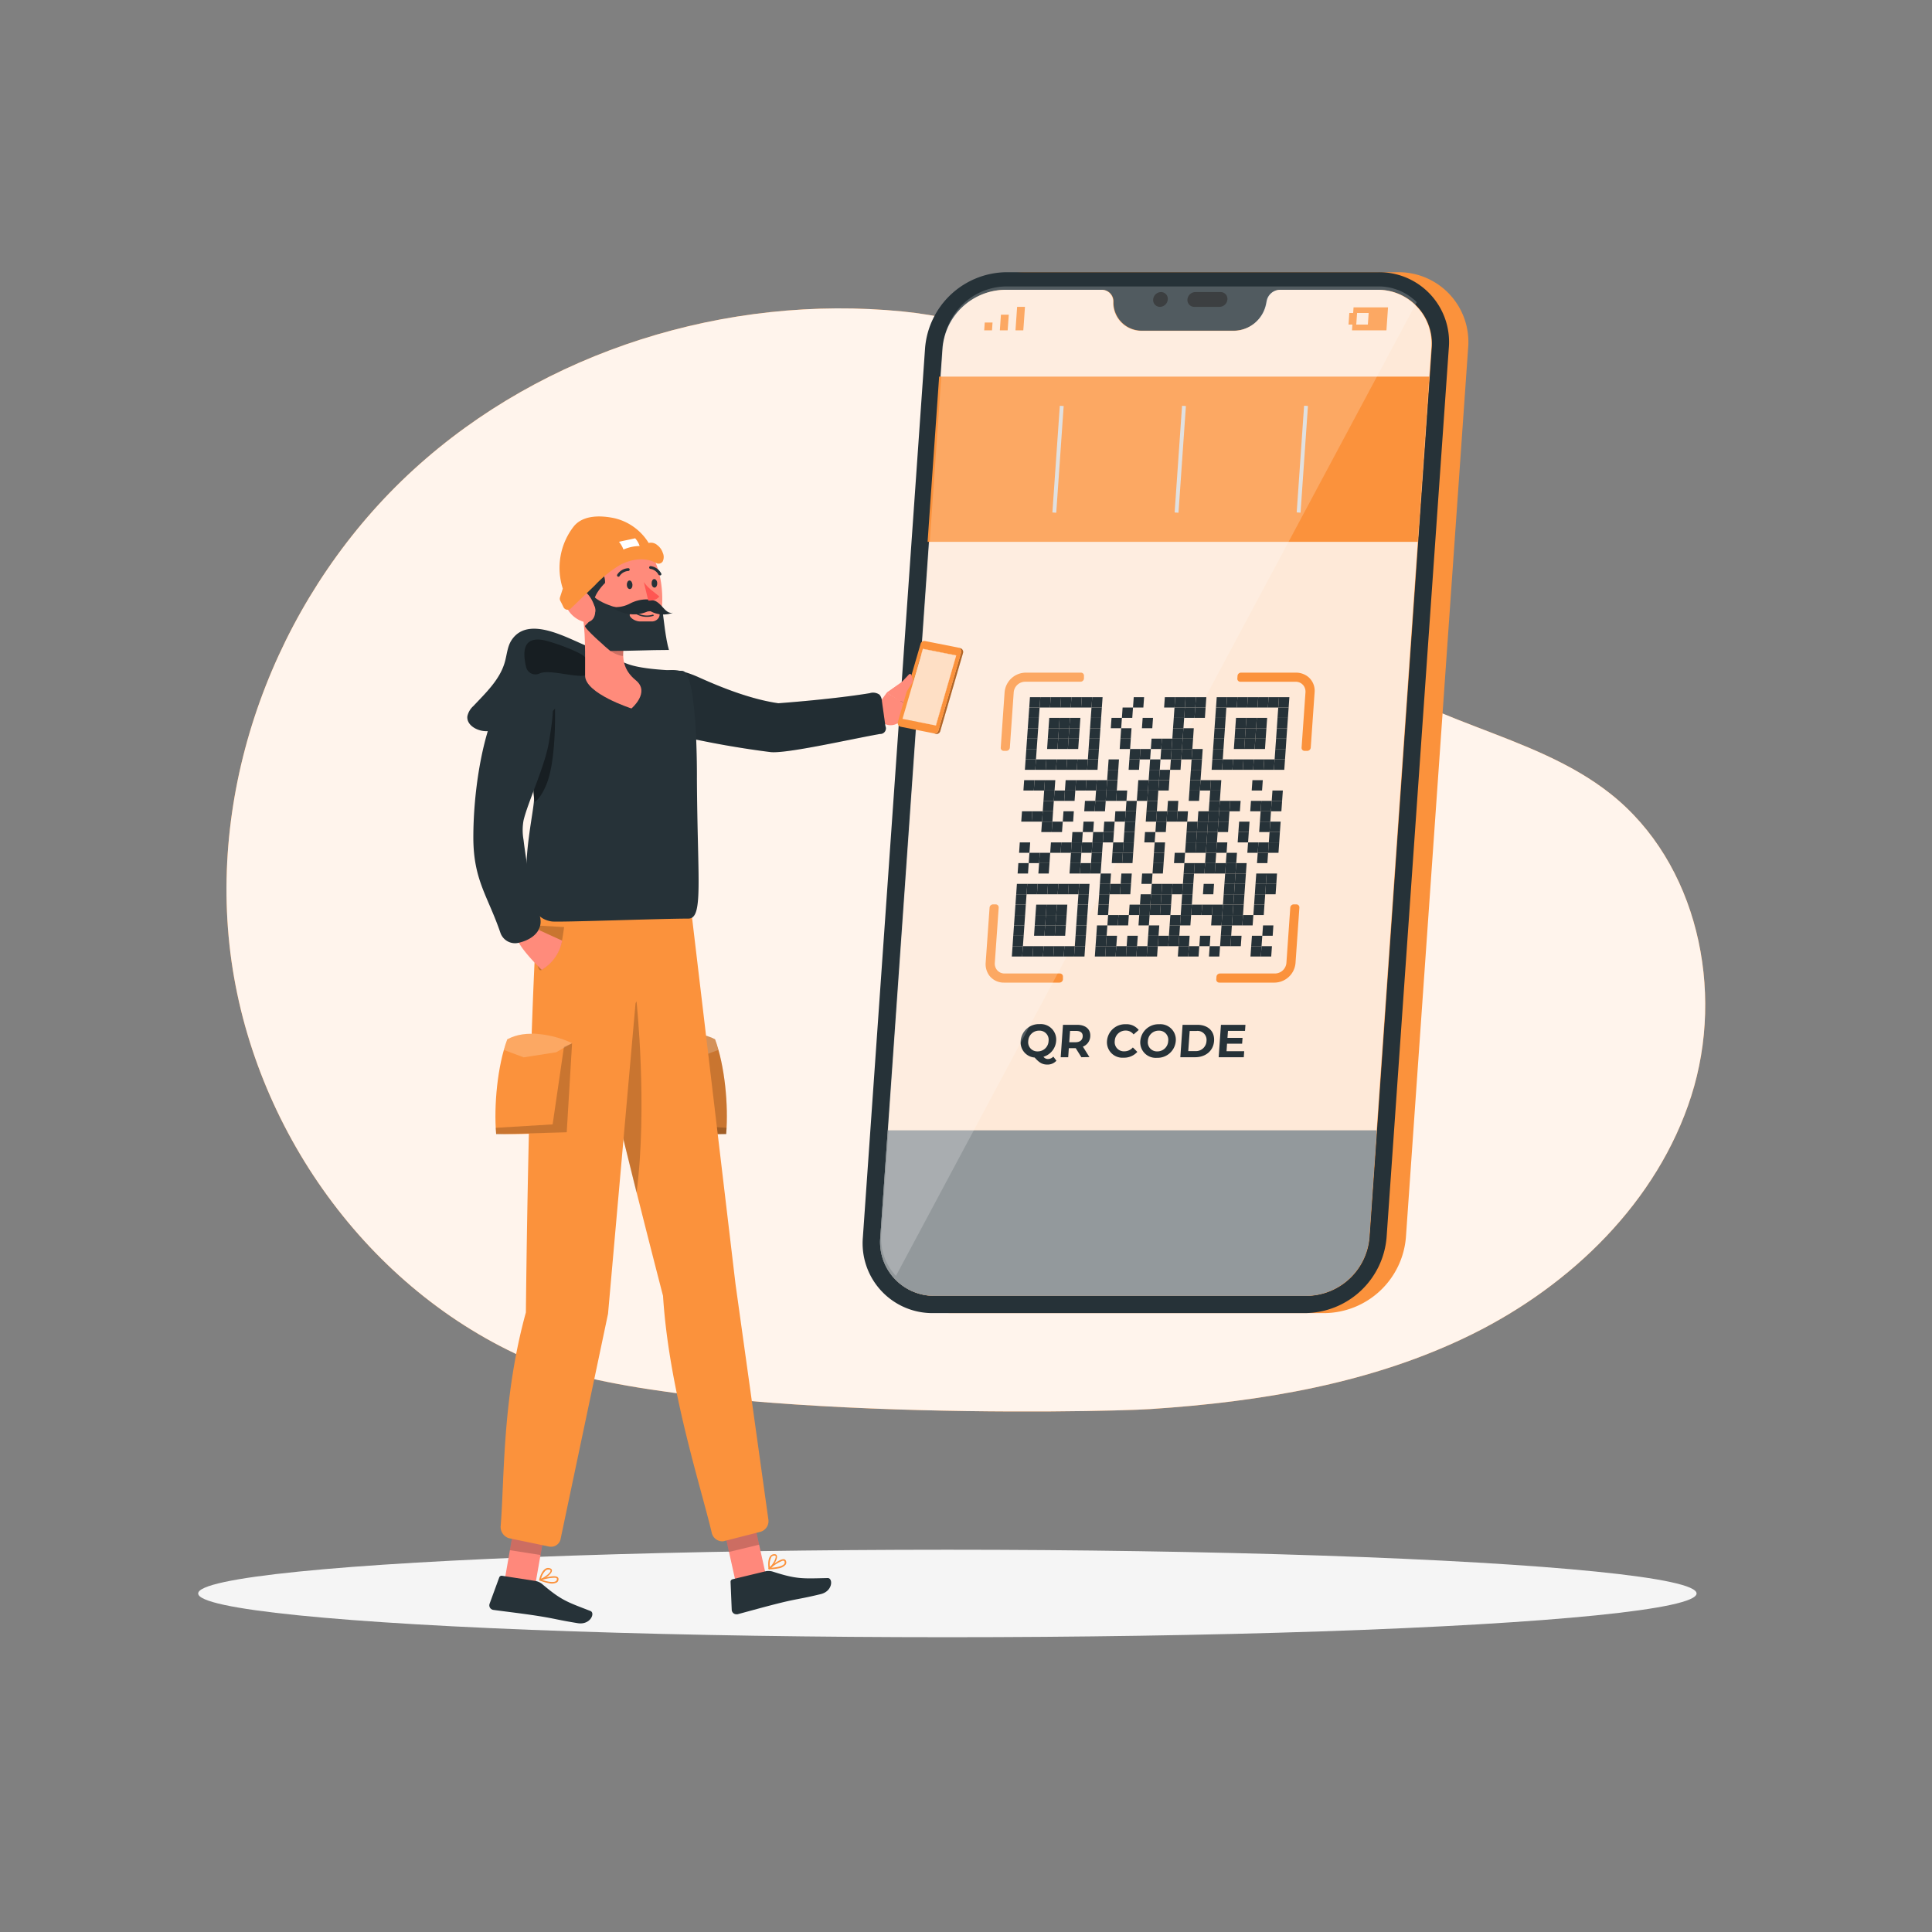 <svg xmlns="http://www.w3.org/2000/svg" viewBox="0 0 500 500"><rect x="0" y="0" width="500" height="500" fill="#808080" stroke="none"/><g id="freepik--background-simple--inject-63"><path d="M135.16,351.15C93.61,332.3,64.28,289.87,59.38,244.5s14-92.22,47.69-123,81.05-45.37,126.46-40.9c36.83,3.63,69,26.42,90.26,56.7,7.75,11,14,23.33,24,32.38,19.31,17.48,48.61,19.58,69,35.75,22.51,17.82,29.64,50.86,20.91,78.21S406.71,332.56,381,345.29s-54.69,17.51-83.34,19.38C284.45,365.54,172,367.87,135.16,351.15Z" style="fill:#FB923C"></path><path d="M135.16,351.15C93.61,332.3,64.28,289.87,59.38,244.5s14-92.22,47.69-123,81.05-45.37,126.46-40.9c36.83,3.63,69,26.42,90.26,56.7,7.75,11,14,23.33,24,32.38,19.31,17.48,48.61,19.58,69,35.75,22.51,17.82,29.64,50.86,20.91,78.21S406.71,332.56,381,345.29s-54.69,17.51-83.34,19.38C284.45,365.54,172,367.87,135.16,351.15Z" style="fill:#fff;opacity:0.9"></path></g><g id="freepik--Shadow--inject-63"><ellipse id="freepik--path--inject-63" cx="245.18" cy="412.39" rx="193.89" ry="11.32" style="fill:#f5f5f5"></ellipse></g><g id="freepik--Device--inject-63"><path d="M342.85,339.83H246.56a18.06,18.06,0,0,1-18.25-19.62l16.1-230.15a21.35,21.35,0,0,1,21-19.61h96.29a18.05,18.05,0,0,1,18.25,19.61l-16.1,230.15A21.36,21.36,0,0,1,342.85,339.83Z" style="fill:#FB923C"></path><path d="M337.85,339.83H241.56a18.06,18.06,0,0,1-18.25-19.62l16.1-230.15a21.35,21.35,0,0,1,21-19.61h96.29a18.05,18.05,0,0,1,18.25,19.61l-16.1,230.15A21.36,21.36,0,0,1,337.85,339.83Z" style="fill:#263238"></path><path d="M356.37,75h-25a3.56,3.56,0,0,0-3.43,2.84l-.15.79a8.68,8.68,0,0,1-8.38,6.94H295.59a7.3,7.3,0,0,1-7.41-6.94l0-.79a3,3,0,0,0-3-2.84h-25a16.46,16.46,0,0,0-16.17,15.11l-16.1,230.15a13.92,13.92,0,0,0,14.06,15.12h96.29a16.46,16.46,0,0,0,16.17-15.12l16.1-230.15A13.91,13.91,0,0,0,356.37,75Z" style="fill:#FB923C"></path><path d="M370.43,90.07,354.34,320.22a16.47,16.47,0,0,1-16.18,15.11H241.87a13.89,13.89,0,0,1-14.05-15.11L243.91,90.07A16.46,16.46,0,0,1,260.08,75h25a3,3,0,0,1,3,2.85l0,.78a7.32,7.32,0,0,0,7.41,7h23.79a8.66,8.66,0,0,0,8.37-7l.16-.78A3.56,3.56,0,0,1,331.35,75h25A13.92,13.92,0,0,1,370.43,90.07Z" style="fill:#fff;opacity:0.8"></path><path d="M356.27,292.56l-1.93,27.66a16.47,16.47,0,0,1-16.18,15.11H241.87a13.89,13.89,0,0,1-14.05-15.11l1.93-27.66Z" style="fill:#263238"></path><path d="M356.27,292.56l-1.93,27.66a16.47,16.47,0,0,1-16.18,15.11H241.87a13.89,13.89,0,0,1-14.05-15.11l1.93-27.66Z" style="fill:#fff;opacity:0.5"></path><g style="opacity:0.7"><path d="M302.22,77.5a2.07,2.07,0,0,1-2,1.91,1.75,1.75,0,0,1-1.78-1.91,2.07,2.07,0,0,1,2-1.91A1.75,1.75,0,0,1,302.22,77.5Z"></path><path d="M315.92,75.59h-6.56a2.08,2.08,0,0,0-2.05,1.91,1.76,1.76,0,0,0,1.78,1.91h6.56a2.07,2.07,0,0,0,2-1.91A1.75,1.75,0,0,0,315.92,75.59Z"></path></g><polygon points="254.71 85.49 256.73 85.49 256.87 83.46 254.85 83.46 254.71 85.49" style="fill:#FB923C"></polygon><polygon points="258.9 83.46 258.76 85.49 260.78 85.49 260.93 83.46 261.07 81.44 259.04 81.44 258.9 83.46" style="fill:#FB923C"></polygon><polygon points="263.23 79.41 263.09 81.44 262.95 83.46 262.81 85.49 264.83 85.49 264.98 83.46 265.12 81.44 265.26 79.41 263.23 79.41" style="fill:#FB923C"></polygon><path d="M350.3,79.55,350.2,81h-1L349,84h1l-.1,1.49h8.91l.41-5.94ZM354,84h-3l.21-3h3Z" style="fill:#FB923C"></path><path d="M260.45,194.32h-.68a.77.77,0,0,1-.78-.84l1-14.33a5.54,5.54,0,0,1,5.44-5.07h14.32a.77.77,0,0,1,.78.84l0,.67a.9.9,0,0,1-.9.84H265.26a3,3,0,0,0-2.91,2.72l-1,14.33A.92.92,0,0,1,260.45,194.32Z" style="fill:#FB923C"></path><path d="M314.77,253.46l.05-.68a.91.91,0,0,1,.89-.84H330a3,3,0,0,0,2.92-2.72l1-14.33a.91.91,0,0,1,.9-.84h.67a.78.78,0,0,1,.79.84l-1,14.33a5.53,5.53,0,0,1-5.43,5.08H315.55A.78.78,0,0,1,314.77,253.46Z" style="fill:#FB923C"></path><path d="M338.31,194.32h-.68a.77.77,0,0,1-.78-.84l1-14.22a2.71,2.71,0,0,0-.36-1.63,2.5,2.5,0,0,0-2.17-1.19H321a.78.78,0,0,1-.78-.84l.05-.68a.91.91,0,0,1,.9-.84h14.13a5,5,0,0,1,3.36,1.18,4.67,4.67,0,0,1,1.56,3.9l-1,14.32A.92.92,0,0,1,338.31,194.32Z" style="fill:#FB923C"></path><path d="M259.81,254.3a4.69,4.69,0,0,1-3.78-1.83,5,5,0,0,1-.93-3.44l1-14.14a.92.92,0,0,1,.9-.84h.68a.78.78,0,0,1,.78.84l-1,14.24a2.66,2.66,0,0,0,.36,1.62,2.5,2.5,0,0,0,2.16,1.19H274.3a.78.78,0,0,1,.79.84l0,.68a.92.92,0,0,1-.9.84Z" style="fill:#FB923C"></path><path d="M273.4,274.51a3.07,3.07,0,0,1-2.34,1c-1.25,0-2.09-.45-3.29-1.82a3.94,3.94,0,0,1-3.62-4.31,4.72,4.72,0,0,1,4.89-4.34,4,4,0,0,1,4.29,4.34,4.61,4.61,0,0,1-3.28,4.11,1.41,1.41,0,0,0,1.14.58,1.94,1.94,0,0,0,1.41-.62Zm-4.85-2.41a2.79,2.79,0,0,0,2.82-2.69,2.36,2.36,0,0,0-2.44-2.68,2.79,2.79,0,0,0-2.82,2.68A2.36,2.36,0,0,0,268.55,272.1Z" style="fill:#263238"></path><path d="M279.86,273.61l-1.46-2.34h-1.79l-.16,2.34h-1.94l.59-8.39h3.63c2.24,0,3.56,1.16,3.43,3a3,3,0,0,1-1.91,2.65l1.69,2.7Zm-1.35-6.81h-1.58l-.21,2.93h1.59c1.18,0,1.82-.56,1.89-1.47S279.7,266.8,278.51,266.8Z" style="fill:#263238"></path><path d="M286.49,269.41a4.69,4.69,0,0,1,4.86-4.34,4,4,0,0,1,3.35,1.49l-1.33,1.15a2.49,2.49,0,0,0-2-1,2.79,2.79,0,0,0-2.87,2.68,2.37,2.37,0,0,0,2.5,2.69,2.89,2.89,0,0,0,2.18-1l1.16,1.15a4.64,4.64,0,0,1-3.57,1.5A4,4,0,0,1,286.49,269.41Z" style="fill:#263238"></path><path d="M295.11,269.41a4.72,4.72,0,0,1,4.89-4.34,4,4,0,0,1,4.29,4.34,4.72,4.72,0,0,1-4.89,4.35A4,4,0,0,1,295.11,269.41Zm7.22,0a2.36,2.36,0,0,0-2.44-2.68,2.79,2.79,0,0,0-2.82,2.68,2.36,2.36,0,0,0,2.44,2.69A2.79,2.79,0,0,0,302.33,269.41Z" style="fill:#263238"></path><path d="M306.05,265.22h3.82c2.74,0,4.51,1.65,4.33,4.19s-2.17,4.2-4.92,4.2h-3.81Zm3.25,6.8a2.73,2.73,0,0,0,2.94-2.61,2.32,2.32,0,0,0-2.58-2.6h-1.77l-.37,5.21Z" style="fill:#263238"></path><path d="M322,272.05l-.11,1.56h-6.5l.59-8.39h6.34l-.11,1.56h-4.41l-.13,1.82h3.9l-.11,1.51h-3.9l-.13,1.94Z" style="fill:#263238"></path><polygon points="366.92 140.23 240.06 140.23 243.05 97.46 369.91 97.46 366.92 140.23" style="fill:#FB923C"></polygon><path d="M228.08,319.41a14.06,14.06,0,0,0,3.79,10.79l134.78-252a14,14,0,0,0-10-4.07h-96.3a16.48,16.48,0,0,0-16.17,15.12Z" style="fill:#fff;opacity:0.2"></path><rect x="259.96" y="118.34" width="27.68" height="1" transform="translate(136.26 383.75) rotate(-86.02)" style="fill:#e0e0e0"></rect><rect x="291.59" y="118.34" width="27.68" height="1" transform="translate(165.7 415.3) rotate(-86.02)" style="fill:#e0e0e0"></rect><rect x="323.22" y="118.34" width="27.68" height="1" transform="translate(195.15 446.86) rotate(-86.03)" style="fill:#e0e0e0"></rect></g><g id="freepik--qr-code--inject-63"><polygon points="266.55 180.42 266.37 183.1 269.05 183.1 269.24 180.42 266.55 180.42" style="fill:#263238"></polygon><polygon points="269.24 180.42 269.05 183.1 271.74 183.1 271.92 180.42 269.24 180.42" style="fill:#263238"></polygon><polygon points="271.92 180.42 271.74 183.1 274.42 183.1 274.61 180.42 271.92 180.42" style="fill:#263238"></polygon><polygon points="274.61 180.42 274.42 183.1 277.11 183.1 277.29 180.42 274.61 180.42" style="fill:#263238"></polygon><polygon points="277.29 180.42 277.11 183.1 279.79 183.1 279.98 180.42 277.29 180.42" style="fill:#263238"></polygon><polygon points="279.98 180.42 279.79 183.1 282.48 183.1 282.67 180.42 279.98 180.42" style="fill:#263238"></polygon><polygon points="282.67 180.42 282.48 183.1 285.16 183.1 285.35 180.42 282.67 180.42" style="fill:#263238"></polygon><polygon points="293.41 180.42 293.22 183.1 295.9 183.1 296.09 180.42 293.41 180.42" style="fill:#263238"></polygon><polygon points="301.46 180.42 301.27 183.1 303.96 183.1 304.15 180.42 301.46 180.42" style="fill:#263238"></polygon><polygon points="304.15 180.42 303.96 183.1 306.64 183.1 306.83 180.42 304.15 180.42" style="fill:#263238"></polygon><polygon points="306.83 180.42 306.64 183.1 309.33 183.1 309.52 180.42 306.83 180.42" style="fill:#263238"></polygon><polygon points="309.52 180.42 309.33 183.1 312.01 183.1 312.2 180.42 309.52 180.42" style="fill:#263238"></polygon><polygon points="314.89 180.42 314.7 183.1 317.38 183.1 317.57 180.42 314.89 180.42" style="fill:#263238"></polygon><polygon points="317.57 180.42 317.38 183.1 320.07 183.1 320.26 180.42 317.57 180.42" style="fill:#263238"></polygon><polygon points="320.26 180.42 320.07 183.1 322.76 183.1 322.94 180.42 320.26 180.42" style="fill:#263238"></polygon><polygon points="322.94 180.42 322.76 183.1 325.44 183.1 325.63 180.42 322.94 180.42" style="fill:#263238"></polygon><polygon points="325.63 180.42 325.44 183.1 328.13 183.1 328.31 180.42 325.63 180.42" style="fill:#263238"></polygon><polygon points="328.31 180.42 328.13 183.1 330.81 183.1 331 180.42 328.31 180.42" style="fill:#263238"></polygon><polygon points="331 180.42 330.81 183.1 333.5 183.1 333.69 180.42 331 180.42" style="fill:#263238"></polygon><polygon points="266.37 183.1 266.18 185.79 268.86 185.79 269.05 183.1 266.37 183.1" style="fill:#263238"></polygon><polygon points="282.48 183.1 282.29 185.79 284.97 185.79 285.16 183.1 282.48 183.1" style="fill:#263238"></polygon><polygon points="290.53 183.1 290.35 185.79 293.03 185.79 293.22 183.1 290.53 183.1" style="fill:#263238"></polygon><polygon points="303.96 183.1 303.77 185.79 306.46 185.79 306.64 183.1 303.96 183.1" style="fill:#263238"></polygon><polygon points="306.64 183.1 306.46 185.79 309.14 185.79 309.33 183.1 306.64 183.1" style="fill:#263238"></polygon><polygon points="309.33 183.1 309.14 185.79 311.83 185.79 312.01 183.1 309.33 183.1" style="fill:#263238"></polygon><polygon points="314.7 183.1 314.51 185.79 317.2 185.79 317.38 183.1 314.7 183.1" style="fill:#263238"></polygon><polygon points="330.81 183.1 330.62 185.79 333.31 185.79 333.5 183.1 330.81 183.1" style="fill:#263238"></polygon><polygon points="266.18 185.79 265.99 188.47 268.68 188.47 268.86 185.79 266.18 185.79" style="fill:#263238"></polygon><polygon points="271.55 185.79 271.36 188.47 274.05 188.47 274.23 185.79 271.55 185.79" style="fill:#263238"></polygon><polygon points="274.23 185.79 274.05 188.47 276.73 188.47 276.92 185.79 274.23 185.79" style="fill:#263238"></polygon><polygon points="276.92 185.79 276.73 188.47 279.42 188.47 279.6 185.79 276.92 185.79" style="fill:#263238"></polygon><polygon points="282.29 185.79 282.1 188.47 284.79 188.47 284.97 185.79 282.29 185.79" style="fill:#263238"></polygon><polygon points="287.66 185.79 287.47 188.47 290.16 188.47 290.35 185.79 287.66 185.79" style="fill:#263238"></polygon><polygon points="295.72 185.79 295.53 188.47 298.21 188.47 298.4 185.79 295.72 185.79" style="fill:#263238"></polygon><polygon points="303.77 185.79 303.58 188.47 306.27 188.47 306.46 185.79 303.77 185.79" style="fill:#263238"></polygon><polygon points="314.51 185.79 314.32 188.47 317.01 188.47 317.2 185.79 314.51 185.79" style="fill:#263238"></polygon><polygon points="319.88 185.79 319.69 188.47 322.38 188.47 322.57 185.79 319.88 185.79" style="fill:#263238"></polygon><polygon points="322.57 185.79 322.38 188.47 325.07 188.47 325.25 185.79 322.57 185.79" style="fill:#263238"></polygon><polygon points="325.25 185.79 325.07 188.47 327.75 188.47 327.94 185.79 325.25 185.79" style="fill:#263238"></polygon><polygon points="330.62 185.79 330.44 188.47 333.12 188.47 333.31 185.79 330.62 185.79" style="fill:#263238"></polygon><polygon points="265.99 188.47 265.8 191.16 268.49 191.16 268.68 188.47 265.99 188.47" style="fill:#263238"></polygon><polygon points="271.36 188.47 271.17 191.16 273.86 191.16 274.05 188.47 271.36 188.47" style="fill:#263238"></polygon><polygon points="274.05 188.47 273.86 191.16 276.54 191.16 276.73 188.47 274.05 188.47" style="fill:#263238"></polygon><polygon points="276.73 188.47 276.54 191.16 279.23 191.16 279.42 188.47 276.73 188.47" style="fill:#263238"></polygon><polygon points="282.1 188.47 281.91 191.16 284.6 191.16 284.79 188.47 282.1 188.47" style="fill:#263238"></polygon><polygon points="290.16 188.47 289.97 191.16 292.65 191.16 292.84 188.47 290.16 188.47" style="fill:#263238"></polygon><polygon points="303.58 188.47 303.4 191.16 306.08 191.16 306.27 188.47 303.58 188.47" style="fill:#263238"></polygon><polygon points="306.27 188.47 306.08 191.16 308.77 191.16 308.95 188.47 306.27 188.47" style="fill:#263238"></polygon><polygon points="314.32 188.47 314.14 191.16 316.82 191.16 317.01 188.47 314.32 188.47" style="fill:#263238"></polygon><polygon points="319.69 188.47 319.51 191.16 322.19 191.16 322.38 188.47 319.69 188.47" style="fill:#263238"></polygon><polygon points="322.38 188.47 322.19 191.16 324.88 191.16 325.07 188.47 322.38 188.47" style="fill:#263238"></polygon><polygon points="325.07 188.47 324.88 191.16 327.56 191.16 327.75 188.47 325.07 188.47" style="fill:#263238"></polygon><polygon points="330.44 188.47 330.25 191.16 332.93 191.16 333.12 188.47 330.44 188.47" style="fill:#263238"></polygon><polygon points="265.8 191.16 265.61 193.84 268.3 193.84 268.49 191.16 265.8 191.16" style="fill:#263238"></polygon><polygon points="271.17 191.16 270.99 193.84 273.67 193.84 273.86 191.16 271.17 191.16" style="fill:#263238"></polygon><polygon points="273.86 191.16 273.67 193.84 276.36 193.84 276.54 191.16 273.86 191.16" style="fill:#263238"></polygon><polygon points="276.54 191.16 276.36 193.84 279.04 193.84 279.23 191.16 276.54 191.16" style="fill:#263238"></polygon><polygon points="281.91 191.16 281.73 193.84 284.41 193.84 284.6 191.16 281.91 191.16" style="fill:#263238"></polygon><polygon points="289.97 191.16 289.78 193.84 292.47 193.84 292.65 191.16 289.97 191.16" style="fill:#263238"></polygon><polygon points="298.02 191.16 297.84 193.84 300.52 193.84 300.71 191.16 298.02 191.16" style="fill:#263238"></polygon><polygon points="300.71 191.16 300.52 193.84 303.21 193.84 303.4 191.16 300.71 191.16" style="fill:#263238"></polygon><polygon points="303.4 191.16 303.21 193.84 305.89 193.84 306.08 191.16 303.4 191.16" style="fill:#263238"></polygon><polygon points="306.08 191.16 305.89 193.84 308.58 193.84 308.77 191.16 306.08 191.16" style="fill:#263238"></polygon><polygon points="314.14 191.16 313.95 193.84 316.63 193.84 316.82 191.16 314.14 191.16" style="fill:#263238"></polygon><polygon points="319.51 191.16 319.32 193.84 322 193.84 322.19 191.16 319.51 191.16" style="fill:#263238"></polygon><polygon points="322.19 191.16 322 193.84 324.69 193.84 324.88 191.16 322.19 191.16" style="fill:#263238"></polygon><polygon points="324.88 191.16 324.69 193.84 327.38 193.84 327.56 191.16 324.88 191.16" style="fill:#263238"></polygon><polygon points="330.25 191.16 330.06 193.84 332.75 193.84 332.93 191.16 330.25 191.16" style="fill:#263238"></polygon><polygon points="265.61 193.84 265.43 196.53 268.11 196.53 268.3 193.84 265.61 193.84" style="fill:#263238"></polygon><polygon points="281.73 193.84 281.54 196.53 284.22 196.53 284.41 193.84 281.73 193.84" style="fill:#263238"></polygon><polygon points="292.47 193.84 292.28 196.53 294.96 196.53 295.15 193.84 292.47 193.84" style="fill:#263238"></polygon><polygon points="295.15 193.84 294.96 196.53 297.65 196.53 297.84 193.84 295.15 193.84" style="fill:#263238"></polygon><polygon points="300.52 193.84 300.33 196.53 303.02 196.53 303.21 193.84 300.52 193.84" style="fill:#263238"></polygon><polygon points="303.21 193.84 303.02 196.53 305.7 196.53 305.89 193.84 303.21 193.84" style="fill:#263238"></polygon><polygon points="305.89 193.84 305.7 196.53 308.39 196.53 308.58 193.84 305.89 193.84" style="fill:#263238"></polygon><polygon points="308.58 193.84 308.39 196.53 311.08 196.53 311.26 193.84 308.58 193.84" style="fill:#263238"></polygon><polygon points="313.95 193.84 313.76 196.53 316.45 196.53 316.63 193.84 313.95 193.84" style="fill:#263238"></polygon><polygon points="330.06 193.84 329.87 196.53 332.56 196.53 332.75 193.84 330.06 193.84" style="fill:#263238"></polygon><polygon points="265.43 196.53 265.24 199.22 267.92 199.22 268.11 196.53 265.43 196.53" style="fill:#263238"></polygon><polygon points="268.11 196.53 267.92 199.22 270.61 199.22 270.8 196.53 268.11 196.53" style="fill:#263238"></polygon><polygon points="270.8 196.53 270.61 199.22 273.29 199.22 273.48 196.53 270.8 196.53" style="fill:#263238"></polygon><polygon points="273.48 196.53 273.29 199.22 275.98 199.22 276.17 196.53 273.48 196.53" style="fill:#263238"></polygon><polygon points="276.17 196.53 275.98 199.22 278.67 199.22 278.85 196.53 276.17 196.53" style="fill:#263238"></polygon><polygon points="278.85 196.53 278.67 199.22 281.35 199.22 281.54 196.53 278.85 196.53" style="fill:#263238"></polygon><polygon points="281.54 196.53 281.35 199.22 284.04 199.22 284.22 196.53 281.54 196.53" style="fill:#263238"></polygon><polygon points="286.91 196.53 286.72 199.22 289.41 199.22 289.59 196.53 286.91 196.53" style="fill:#263238"></polygon><polygon points="292.28 196.53 292.09 199.22 294.78 199.22 294.96 196.53 292.28 196.53" style="fill:#263238"></polygon><polygon points="297.65 196.53 297.46 199.22 300.15 199.22 300.33 196.53 297.65 196.53" style="fill:#263238"></polygon><polygon points="303.02 196.53 302.83 199.22 305.52 199.22 305.7 196.53 303.02 196.53" style="fill:#263238"></polygon><polygon points="308.39 196.53 308.2 199.22 310.89 199.22 311.08 196.53 308.39 196.53" style="fill:#263238"></polygon><polygon points="313.76 196.53 313.57 199.22 316.26 199.22 316.45 196.53 313.76 196.53" style="fill:#263238"></polygon><polygon points="316.45 196.53 316.26 199.22 318.94 199.22 319.13 196.53 316.45 196.53" style="fill:#263238"></polygon><polygon points="319.13 196.53 318.94 199.22 321.63 199.22 321.82 196.53 319.13 196.53" style="fill:#263238"></polygon><polygon points="321.82 196.53 321.63 199.22 324.31 199.22 324.5 196.53 321.82 196.53" style="fill:#263238"></polygon><polygon points="324.5 196.53 324.31 199.22 327 199.22 327.19 196.53 324.5 196.53" style="fill:#263238"></polygon><polygon points="327.19 196.53 327 199.22 329.69 199.22 329.87 196.53 327.19 196.53" style="fill:#263238"></polygon><polygon points="329.87 196.53 329.69 199.22 332.37 199.22 332.56 196.53 329.87 196.53" style="fill:#263238"></polygon><polygon points="286.72 199.22 286.53 201.9 289.22 201.9 289.41 199.22 286.72 199.22" style="fill:#263238"></polygon><polygon points="297.46 199.22 297.27 201.9 299.96 201.9 300.15 199.22 297.46 199.22" style="fill:#263238"></polygon><polygon points="300.15 199.22 299.96 201.9 302.64 201.9 302.83 199.22 300.15 199.22" style="fill:#263238"></polygon><polygon points="308.2 199.22 308.01 201.9 310.7 201.9 310.89 199.22 308.2 199.22" style="fill:#263238"></polygon><polygon points="265.05 201.9 264.86 204.59 267.55 204.59 267.74 201.9 265.05 201.9" style="fill:#263238"></polygon><polygon points="267.74 201.9 267.55 204.59 270.23 204.59 270.42 201.9 267.74 201.9" style="fill:#263238"></polygon><polygon points="270.42 201.9 270.23 204.59 272.92 204.59 273.11 201.9 270.42 201.9" style="fill:#263238"></polygon><polygon points="275.79 201.9 275.6 204.59 278.29 204.59 278.48 201.9 275.79 201.9" style="fill:#263238"></polygon><polygon points="278.48 201.9 278.29 204.59 280.98 204.59 281.16 201.9 278.48 201.9" style="fill:#263238"></polygon><polygon points="281.16 201.9 280.98 204.59 283.66 204.59 283.85 201.9 281.16 201.9" style="fill:#263238"></polygon><polygon points="283.85 201.9 283.66 204.59 286.35 204.59 286.53 201.9 283.85 201.9" style="fill:#263238"></polygon><polygon points="286.53 201.9 286.35 204.59 289.03 204.59 289.22 201.9 286.53 201.9" style="fill:#263238"></polygon><polygon points="294.59 201.9 294.4 204.59 297.09 204.59 297.27 201.9 294.59 201.9" style="fill:#263238"></polygon><polygon points="297.27 201.9 297.09 204.59 299.77 204.59 299.96 201.9 297.27 201.9" style="fill:#263238"></polygon><polygon points="299.96 201.9 299.77 204.59 302.46 204.59 302.64 201.9 299.96 201.9" style="fill:#263238"></polygon><polygon points="308.01 201.9 307.83 204.59 310.51 204.59 310.7 201.9 308.01 201.9" style="fill:#263238"></polygon><polygon points="310.7 201.9 310.51 204.59 313.2 204.59 313.39 201.9 310.7 201.9" style="fill:#263238"></polygon><polygon points="313.39 201.9 313.2 204.59 315.88 204.59 316.07 201.9 313.39 201.9" style="fill:#263238"></polygon><polygon points="324.13 201.9 323.94 204.59 326.62 204.59 326.81 201.9 324.13 201.9" style="fill:#263238"></polygon><polygon points="270.23 204.59 270.05 207.27 272.73 207.27 272.92 204.59 270.23 204.59" style="fill:#263238"></polygon><polygon points="272.92 204.59 272.73 207.27 275.42 207.27 275.6 204.59 272.92 204.59" style="fill:#263238"></polygon><polygon points="275.6 204.59 275.42 207.27 278.1 207.27 278.29 204.59 275.6 204.59" style="fill:#263238"></polygon><polygon points="283.66 204.59 283.47 207.27 286.16 207.27 286.35 204.59 283.66 204.59" style="fill:#263238"></polygon><polygon points="286.35 204.59 286.16 207.27 288.84 207.27 289.03 204.59 286.35 204.59" style="fill:#263238"></polygon><polygon points="289.03 204.59 288.84 207.27 291.53 207.27 291.72 204.59 289.03 204.59" style="fill:#263238"></polygon><polygon points="294.4 204.59 294.21 207.27 296.9 207.27 297.09 204.59 294.4 204.59" style="fill:#263238"></polygon><polygon points="297.09 204.59 296.9 207.27 299.58 207.27 299.77 204.59 297.09 204.59" style="fill:#263238"></polygon><polygon points="307.83 204.59 307.64 207.27 310.32 207.27 310.51 204.59 307.83 204.59" style="fill:#263238"></polygon><polygon points="313.2 204.59 313.01 207.27 315.69 207.27 315.88 204.59 313.2 204.59" style="fill:#263238"></polygon><polygon points="329.31 204.59 329.12 207.27 331.81 207.27 332 204.59 329.31 204.59" style="fill:#263238"></polygon><polygon points="270.05 207.27 269.86 209.96 272.54 209.96 272.73 207.27 270.05 207.27" style="fill:#263238"></polygon><polygon points="280.79 207.27 280.6 209.96 283.28 209.96 283.47 207.27 280.79 207.27" style="fill:#263238"></polygon><polygon points="283.47 207.27 283.28 209.96 285.97 209.96 286.16 207.27 283.47 207.27" style="fill:#263238"></polygon><polygon points="291.53 207.27 291.34 209.96 294.02 209.96 294.21 207.27 291.53 207.27" style="fill:#263238"></polygon><polygon points="296.9 207.27 296.71 209.96 299.4 209.96 299.58 207.27 296.9 207.27" style="fill:#263238"></polygon><polygon points="302.27 207.27 302.08 209.96 304.77 209.96 304.95 207.27 302.27 207.27" style="fill:#263238"></polygon><polygon points="313.01 207.27 312.82 209.96 315.51 209.96 315.69 207.27 313.01 207.27" style="fill:#263238"></polygon><polygon points="315.69 207.27 315.51 209.96 318.19 209.96 318.38 207.27 315.69 207.27" style="fill:#263238"></polygon><polygon points="318.38 207.27 318.19 209.96 320.88 209.96 321.07 207.27 318.38 207.27" style="fill:#263238"></polygon><polygon points="323.75 207.27 323.56 209.96 326.25 209.96 326.44 207.27 323.75 207.27" style="fill:#263238"></polygon><polygon points="326.44 207.27 326.25 209.96 328.93 209.96 329.12 207.27 326.44 207.27" style="fill:#263238"></polygon><polygon points="329.12 207.27 328.93 209.96 331.62 209.96 331.81 207.27 329.12 207.27" style="fill:#263238"></polygon><polygon points="264.49 209.96 264.3 212.64 266.99 212.64 267.17 209.96 264.49 209.96" style="fill:#263238"></polygon><polygon points="267.17 209.96 266.99 212.64 269.67 212.64 269.86 209.96 267.17 209.96" style="fill:#263238"></polygon><polygon points="269.86 209.96 269.67 212.64 272.36 212.64 272.54 209.96 269.86 209.96" style="fill:#263238"></polygon><polygon points="275.23 209.96 275.04 212.64 277.73 212.64 277.91 209.96 275.23 209.96" style="fill:#263238"></polygon><polygon points="288.65 209.96 288.47 212.64 291.15 212.64 291.34 209.96 288.65 209.96" style="fill:#263238"></polygon><polygon points="291.34 209.96 291.15 212.64 293.84 212.64 294.02 209.96 291.34 209.96" style="fill:#263238"></polygon><polygon points="296.71 209.96 296.52 212.64 299.21 212.64 299.4 209.96 296.71 209.96" style="fill:#263238"></polygon><polygon points="299.4 209.96 299.21 212.64 301.89 212.64 302.08 209.96 299.4 209.96" style="fill:#263238"></polygon><polygon points="302.08 209.96 301.89 212.64 304.58 212.64 304.77 209.96 302.08 209.96" style="fill:#263238"></polygon><polygon points="304.77 209.96 304.58 212.64 307.26 212.64 307.45 209.96 304.77 209.96" style="fill:#263238"></polygon><polygon points="310.14 209.96 309.95 212.64 312.63 212.64 312.82 209.96 310.14 209.96" style="fill:#263238"></polygon><polygon points="312.82 209.96 312.63 212.64 315.32 212.64 315.51 209.96 312.82 209.96" style="fill:#263238"></polygon><polygon points="315.51 209.96 315.32 212.64 318 212.64 318.19 209.96 315.51 209.96" style="fill:#263238"></polygon><polygon points="326.25 209.96 326.06 212.64 328.75 212.64 328.93 209.96 326.25 209.96" style="fill:#263238"></polygon><polygon points="269.67 212.64 269.48 215.33 272.17 215.33 272.36 212.64 269.67 212.64" style="fill:#263238"></polygon><polygon points="272.36 212.64 272.17 215.33 274.85 215.33 275.04 212.64 272.36 212.64" style="fill:#263238"></polygon><polygon points="280.41 212.64 280.22 215.33 282.91 215.33 283.1 212.64 280.41 212.64" style="fill:#263238"></polygon><polygon points="285.78 212.64 285.59 215.33 288.28 215.33 288.47 212.64 285.78 212.64" style="fill:#263238"></polygon><polygon points="291.15 212.64 290.96 215.33 293.65 215.33 293.84 212.64 291.15 212.64" style="fill:#263238"></polygon><polygon points="299.21 212.64 299.02 215.33 301.71 215.33 301.89 212.64 299.21 212.64" style="fill:#263238"></polygon><polygon points="307.26 212.64 307.08 215.33 309.76 215.33 309.95 212.64 307.26 212.64" style="fill:#263238"></polygon><polygon points="309.95 212.64 309.76 215.33 312.45 215.33 312.63 212.64 309.95 212.64" style="fill:#263238"></polygon><polygon points="312.63 212.64 312.45 215.33 315.13 215.33 315.32 212.64 312.63 212.64" style="fill:#263238"></polygon><polygon points="315.32 212.64 315.13 215.33 317.82 215.33 318 212.64 315.32 212.64" style="fill:#263238"></polygon><polygon points="320.69 212.64 320.5 215.33 323.19 215.33 323.38 212.64 320.69 212.64" style="fill:#263238"></polygon><polygon points="326.06 212.64 325.87 215.33 328.56 215.33 328.75 212.64 326.06 212.64" style="fill:#263238"></polygon><polygon points="328.75 212.64 328.56 215.33 331.24 215.33 331.43 212.64 328.75 212.64" style="fill:#263238"></polygon><polygon points="277.54 215.33 277.35 218.01 280.04 218.01 280.22 215.33 277.54 215.33" style="fill:#263238"></polygon><polygon points="282.91 215.33 282.72 218.01 285.41 218.01 285.59 215.33 282.91 215.33" style="fill:#263238"></polygon><polygon points="285.59 215.33 285.41 218.01 288.09 218.01 288.28 215.33 285.59 215.33" style="fill:#263238"></polygon><polygon points="290.96 215.33 290.78 218.01 293.46 218.01 293.65 215.33 290.96 215.33" style="fill:#263238"></polygon><polygon points="296.33 215.33 296.15 218.01 298.83 218.01 299.02 215.33 296.33 215.33" style="fill:#263238"></polygon><polygon points="307.08 215.33 306.89 218.01 309.57 218.01 309.76 215.33 307.08 215.33" style="fill:#263238"></polygon><polygon points="309.76 215.33 309.57 218.01 312.26 218.01 312.45 215.33 309.76 215.33" style="fill:#263238"></polygon><polygon points="312.45 215.33 312.26 218.01 314.94 218.01 315.13 215.33 312.45 215.33" style="fill:#263238"></polygon><polygon points="320.5 215.33 320.31 218.01 323 218.01 323.19 215.33 320.5 215.33" style="fill:#263238"></polygon><polygon points="328.56 215.33 328.37 218.01 331.06 218.01 331.24 215.33 328.56 215.33" style="fill:#263238"></polygon><polygon points="263.92 218.01 263.74 220.7 266.42 220.7 266.61 218.01 263.92 218.01" style="fill:#263238"></polygon><polygon points="271.98 218.01 271.79 220.7 274.48 220.7 274.67 218.01 271.98 218.01" style="fill:#263238"></polygon><polygon points="274.67 218.01 274.48 220.7 277.16 220.7 277.35 218.01 274.67 218.01" style="fill:#263238"></polygon><polygon points="277.35 218.01 277.16 220.7 279.85 220.7 280.04 218.01 277.35 218.01" style="fill:#263238"></polygon><polygon points="280.04 218.01 279.85 220.7 282.53 220.7 282.72 218.01 280.04 218.01" style="fill:#263238"></polygon><polygon points="282.72 218.01 282.53 220.7 285.22 220.7 285.41 218.01 282.72 218.01" style="fill:#263238"></polygon><polygon points="288.09 218.01 287.9 220.7 290.59 220.7 290.78 218.01 288.09 218.01" style="fill:#263238"></polygon><polygon points="290.78 218.01 290.59 220.7 293.27 220.7 293.46 218.01 290.78 218.01" style="fill:#263238"></polygon><polygon points="298.83 218.01 298.64 220.7 301.33 220.7 301.52 218.01 298.83 218.01" style="fill:#263238"></polygon><polygon points="306.89 218.01 306.7 220.7 309.39 220.7 309.57 218.01 306.89 218.01" style="fill:#263238"></polygon><polygon points="309.57 218.01 309.39 220.7 312.07 220.7 312.26 218.01 309.57 218.01" style="fill:#263238"></polygon><polygon points="312.26 218.01 312.07 220.7 314.76 220.7 314.94 218.01 312.26 218.01" style="fill:#263238"></polygon><polygon points="314.94 218.01 314.76 220.7 317.44 220.7 317.63 218.01 314.94 218.01" style="fill:#263238"></polygon><polygon points="323 218.01 322.81 220.7 325.5 220.7 325.69 218.01 323 218.01" style="fill:#263238"></polygon><polygon points="325.69 218.01 325.5 220.7 328.18 220.7 328.37 218.01 325.69 218.01" style="fill:#263238"></polygon><polygon points="328.37 218.01 328.18 220.7 330.87 220.7 331.06 218.01 328.37 218.01" style="fill:#263238"></polygon><polygon points="266.42 220.7 266.23 223.38 268.92 223.38 269.11 220.7 266.42 220.7" style="fill:#263238"></polygon><polygon points="269.11 220.7 268.92 223.38 271.61 223.38 271.79 220.7 269.11 220.7" style="fill:#263238"></polygon><polygon points="277.16 220.7 276.98 223.38 279.66 223.38 279.85 220.7 277.16 220.7" style="fill:#263238"></polygon><polygon points="282.53 220.7 282.35 223.38 285.03 223.38 285.22 220.7 282.53 220.7" style="fill:#263238"></polygon><polygon points="287.9 220.7 287.72 223.38 290.4 223.38 290.59 220.7 287.9 220.7" style="fill:#263238"></polygon><polygon points="290.59 220.7 290.4 223.38 293.09 223.38 293.27 220.7 290.59 220.7" style="fill:#263238"></polygon><polygon points="298.64 220.7 298.46 223.38 301.14 223.38 301.33 220.7 298.64 220.7" style="fill:#263238"></polygon><polygon points="304.02 220.7 303.83 223.38 306.51 223.38 306.7 220.7 304.02 220.7" style="fill:#263238"></polygon><polygon points="312.07 220.7 311.88 223.38 314.57 223.38 314.76 220.7 312.07 220.7" style="fill:#263238"></polygon><polygon points="317.44 220.7 317.25 223.38 319.94 223.38 320.13 220.7 317.44 220.7" style="fill:#263238"></polygon><polygon points="325.5 220.7 325.31 223.38 328 223.38 328.18 220.7 325.5 220.7" style="fill:#263238"></polygon><polygon points="263.55 223.38 263.36 226.07 266.05 226.07 266.23 223.38 263.55 223.38" style="fill:#263238"></polygon><polygon points="268.92 223.38 268.73 226.07 271.42 226.07 271.61 223.38 268.92 223.38" style="fill:#263238"></polygon><polygon points="276.98 223.38 276.79 226.07 279.47 226.07 279.66 223.38 276.98 223.38" style="fill:#263238"></polygon><polygon points="279.66 223.38 279.47 226.07 282.16 226.07 282.35 223.38 279.66 223.38" style="fill:#263238"></polygon><polygon points="282.35 223.38 282.16 226.07 284.84 226.07 285.03 223.38 282.35 223.38" style="fill:#263238"></polygon><polygon points="298.46 223.38 298.27 226.07 300.95 226.07 301.14 223.38 298.46 223.38" style="fill:#263238"></polygon><polygon points="306.51 223.38 306.32 226.07 309.01 226.07 309.2 223.38 306.51 223.38" style="fill:#263238"></polygon><polygon points="309.2 223.38 309.01 226.07 311.7 226.07 311.88 223.38 309.2 223.38" style="fill:#263238"></polygon><polygon points="311.88 223.38 311.7 226.07 314.38 226.07 314.57 223.38 311.88 223.38" style="fill:#263238"></polygon><polygon points="314.57 223.38 314.38 226.07 317.07 226.07 317.25 223.38 314.57 223.38" style="fill:#263238"></polygon><polygon points="317.25 223.38 317.07 226.07 319.75 226.07 319.94 223.38 317.25 223.38" style="fill:#263238"></polygon><polygon points="319.94 223.38 319.75 226.07 322.44 226.07 322.63 223.38 319.94 223.38" style="fill:#263238"></polygon><polygon points="284.84 226.07 284.65 228.75 287.34 228.75 287.53 226.07 284.84 226.07" style="fill:#263238"></polygon><polygon points="290.21 226.07 290.03 228.75 292.71 228.75 292.9 226.07 290.21 226.07" style="fill:#263238"></polygon><polygon points="295.58 226.07 295.4 228.75 298.08 228.75 298.27 226.07 295.58 226.07" style="fill:#263238"></polygon><polygon points="306.32 226.07 306.14 228.75 308.82 228.75 309.01 226.07 306.32 226.07" style="fill:#263238"></polygon><polygon points="317.07 226.07 316.88 228.75 319.56 228.75 319.75 226.07 317.07 226.07" style="fill:#263238"></polygon><polygon points="319.75 226.07 319.56 228.75 322.25 228.75 322.44 226.07 319.75 226.07" style="fill:#263238"></polygon><polygon points="325.12 226.07 324.93 228.75 327.62 228.75 327.81 226.07 325.12 226.07" style="fill:#263238"></polygon><polygon points="327.81 226.07 327.62 228.75 330.31 228.75 330.49 226.07 327.81 226.07" style="fill:#263238"></polygon><polygon points="263.17 228.75 262.99 231.44 265.67 231.44 265.86 228.75 263.17 228.75" style="fill:#263238"></polygon><polygon points="265.86 228.75 265.67 231.44 268.36 231.44 268.54 228.75 265.86 228.75" style="fill:#263238"></polygon><polygon points="268.54 228.75 268.36 231.44 271.04 231.44 271.23 228.75 268.54 228.75" style="fill:#263238"></polygon><polygon points="271.23 228.75 271.04 231.44 273.73 231.44 273.91 228.75 271.23 228.75" style="fill:#263238"></polygon><polygon points="273.91 228.75 273.73 231.44 276.41 231.44 276.6 228.75 273.91 228.75" style="fill:#263238"></polygon><polygon points="276.6 228.75 276.41 231.44 279.1 231.44 279.29 228.75 276.6 228.75" style="fill:#263238"></polygon><polygon points="279.29 228.75 279.1 231.44 281.78 231.44 281.97 228.75 279.29 228.75" style="fill:#263238"></polygon><polygon points="284.65 228.75 284.47 231.44 287.15 231.44 287.34 228.75 284.65 228.75" style="fill:#263238"></polygon><polygon points="287.34 228.75 287.15 231.44 289.84 231.44 290.03 228.75 287.34 228.75" style="fill:#263238"></polygon><polygon points="290.03 228.75 289.84 231.44 292.52 231.44 292.71 228.75 290.03 228.75" style="fill:#263238"></polygon><polygon points="298.08 228.75 297.89 231.44 300.58 231.44 300.77 228.75 298.08 228.75" style="fill:#263238"></polygon><polygon points="300.77 228.75 300.58 231.44 303.26 231.44 303.45 228.75 300.77 228.75" style="fill:#263238"></polygon><polygon points="303.45 228.75 303.26 231.44 305.95 231.44 306.14 228.75 303.45 228.75" style="fill:#263238"></polygon><polygon points="306.14 228.75 305.95 231.44 308.63 231.44 308.82 228.75 306.14 228.75" style="fill:#263238"></polygon><polygon points="311.51 228.75 311.32 231.44 314.01 231.44 314.19 228.75 311.51 228.75" style="fill:#263238"></polygon><polygon points="316.88 228.75 316.69 231.44 319.38 231.44 319.56 228.75 316.88 228.75" style="fill:#263238"></polygon><polygon points="319.56 228.75 319.38 231.44 322.06 231.44 322.25 228.75 319.56 228.75" style="fill:#263238"></polygon><polygon points="324.93 228.75 324.75 231.44 327.43 231.44 327.62 228.75 324.93 228.75" style="fill:#263238"></polygon><polygon points="327.62 228.75 327.43 231.44 330.12 231.44 330.31 228.75 327.62 228.75" style="fill:#263238"></polygon><polygon points="262.99 231.44 262.8 234.12 265.48 234.12 265.67 231.44 262.99 231.44" style="fill:#263238"></polygon><polygon points="279.1 231.44 278.91 234.12 281.6 234.12 281.78 231.44 279.1 231.44" style="fill:#263238"></polygon><polygon points="284.47 231.44 284.28 234.12 286.96 234.12 287.15 231.44 284.47 231.44" style="fill:#263238"></polygon><polygon points="295.21 231.44 295.02 234.12 297.71 234.12 297.89 231.44 295.21 231.44" style="fill:#263238"></polygon><polygon points="297.89 231.44 297.71 234.12 300.39 234.12 300.58 231.44 297.89 231.44" style="fill:#263238"></polygon><polygon points="300.58 231.44 300.39 234.12 303.08 234.12 303.26 231.44 300.58 231.44" style="fill:#263238"></polygon><polygon points="305.95 231.44 305.76 234.12 308.45 234.12 308.63 231.44 305.95 231.44" style="fill:#263238"></polygon><polygon points="316.69 231.44 316.5 234.12 319.19 234.12 319.38 231.44 316.69 231.44" style="fill:#263238"></polygon><polygon points="319.38 231.44 319.19 234.12 321.87 234.12 322.06 231.44 319.38 231.44" style="fill:#263238"></polygon><polygon points="324.75 231.44 324.56 234.12 327.24 234.12 327.43 231.44 324.75 231.44" style="fill:#263238"></polygon><polygon points="262.8 234.12 262.61 236.81 265.3 236.81 265.48 234.12 262.8 234.12" style="fill:#263238"></polygon><polygon points="268.17 234.12 267.98 236.81 270.67 236.81 270.85 234.12 268.17 234.12" style="fill:#263238"></polygon><polygon points="270.85 234.12 270.67 236.81 273.35 236.81 273.54 234.12 270.85 234.12" style="fill:#263238"></polygon><polygon points="273.54 234.12 273.35 236.81 276.04 236.81 276.22 234.12 273.54 234.12" style="fill:#263238"></polygon><polygon points="278.91 234.12 278.72 236.81 281.41 236.81 281.6 234.12 278.91 234.12" style="fill:#263238"></polygon><polygon points="284.28 234.12 284.09 236.81 286.78 236.81 286.96 234.12 284.28 234.12" style="fill:#263238"></polygon><polygon points="292.34 234.12 292.15 236.81 294.83 236.81 295.02 234.12 292.34 234.12" style="fill:#263238"></polygon><polygon points="295.02 234.12 294.83 236.81 297.52 236.81 297.71 234.12 295.02 234.12" style="fill:#263238"></polygon><polygon points="297.71 234.12 297.52 236.81 300.2 236.81 300.39 234.12 297.71 234.12" style="fill:#263238"></polygon><polygon points="300.39 234.12 300.2 236.81 302.89 236.81 303.08 234.12 300.39 234.12" style="fill:#263238"></polygon><polygon points="305.76 234.12 305.57 236.81 308.26 236.81 308.45 234.12 305.76 234.12" style="fill:#263238"></polygon><polygon points="308.45 234.12 308.26 236.81 310.94 236.81 311.13 234.12 308.45 234.12" style="fill:#263238"></polygon><polygon points="311.13 234.12 310.94 236.81 313.63 236.81 313.82 234.12 311.13 234.12" style="fill:#263238"></polygon><polygon points="313.82 234.12 313.63 236.81 316.31 236.81 316.5 234.12 313.82 234.12" style="fill:#263238"></polygon><polygon points="316.5 234.12 316.31 236.81 319 236.81 319.19 234.12 316.5 234.12" style="fill:#263238"></polygon><polygon points="319.19 234.12 319 236.81 321.69 236.81 321.87 234.12 319.19 234.12" style="fill:#263238"></polygon><polygon points="324.56 234.12 324.37 236.81 327.06 236.81 327.24 234.12 324.56 234.12" style="fill:#263238"></polygon><polygon points="262.61 236.81 262.42 239.49 265.11 239.49 265.3 236.81 262.61 236.81" style="fill:#263238"></polygon><polygon points="267.98 236.81 267.79 239.49 270.48 239.49 270.67 236.81 267.98 236.81" style="fill:#263238"></polygon><polygon points="270.67 236.81 270.48 239.49 273.16 239.49 273.35 236.81 270.67 236.81" style="fill:#263238"></polygon><polygon points="273.35 236.81 273.16 239.49 275.85 239.49 276.04 236.81 273.35 236.81" style="fill:#263238"></polygon><polygon points="278.72 236.81 278.53 239.49 281.22 239.49 281.41 236.81 278.72 236.81" style="fill:#263238"></polygon><polygon points="286.78 236.81 286.59 239.49 289.27 239.49 289.46 236.81 286.78 236.81" style="fill:#263238"></polygon><polygon points="289.46 236.81 289.27 239.49 291.96 239.49 292.15 236.81 289.46 236.81" style="fill:#263238"></polygon><polygon points="294.83 236.81 294.64 239.49 297.33 239.49 297.52 236.81 294.83 236.81" style="fill:#263238"></polygon><polygon points="302.89 236.81 302.7 239.49 305.39 239.49 305.57 236.81 302.89 236.81" style="fill:#263238"></polygon><polygon points="305.57 236.81 305.39 239.49 308.07 239.49 308.26 236.81 305.57 236.81" style="fill:#263238"></polygon><polygon points="313.63 236.81 313.44 239.49 316.13 239.49 316.31 236.81 313.63 236.81" style="fill:#263238"></polygon><polygon points="316.31 236.81 316.13 239.49 318.81 239.49 319 236.81 316.31 236.81" style="fill:#263238"></polygon><polygon points="319 236.81 318.81 239.49 321.5 239.49 321.69 236.81 319 236.81" style="fill:#263238"></polygon><polygon points="321.69 236.81 321.5 239.49 324.18 239.49 324.37 236.81 321.69 236.81" style="fill:#263238"></polygon><polygon points="262.42 239.49 262.23 242.18 264.92 242.18 265.11 239.49 262.42 239.49" style="fill:#263238"></polygon><polygon points="267.79 239.49 267.61 242.18 270.29 242.18 270.48 239.49 267.79 239.49" style="fill:#263238"></polygon><polygon points="270.48 239.49 270.29 242.18 272.98 242.18 273.16 239.49 270.48 239.49" style="fill:#263238"></polygon><polygon points="273.16 239.49 272.98 242.18 275.66 242.18 275.85 239.49 273.16 239.49" style="fill:#263238"></polygon><polygon points="278.53 239.49 278.35 242.18 281.03 242.18 281.22 239.49 278.53 239.49" style="fill:#263238"></polygon><polygon points="283.9 239.49 283.72 242.18 286.4 242.18 286.59 239.49 283.9 239.49" style="fill:#263238"></polygon><polygon points="297.33 239.49 297.14 242.18 299.83 242.18 300.02 239.49 297.33 239.49" style="fill:#263238"></polygon><polygon points="302.7 239.49 302.51 242.18 305.2 242.18 305.39 239.49 302.7 239.49" style="fill:#263238"></polygon><polygon points="316.13 239.49 315.94 242.18 318.63 242.18 318.81 239.49 316.13 239.49" style="fill:#263238"></polygon><polygon points="326.87 239.49 326.68 242.18 329.37 242.18 329.55 239.49 326.87 239.49" style="fill:#263238"></polygon><polygon points="262.23 242.18 262.05 244.86 264.73 244.86 264.92 242.18 262.23 242.18" style="fill:#263238"></polygon><polygon points="278.35 242.18 278.16 244.86 280.84 244.86 281.03 242.18 278.35 242.18" style="fill:#263238"></polygon><polygon points="283.72 242.18 283.53 244.86 286.21 244.86 286.4 242.18 283.72 242.18" style="fill:#263238"></polygon><polygon points="286.4 242.18 286.21 244.86 288.9 244.86 289.09 242.18 286.4 242.18" style="fill:#263238"></polygon><polygon points="291.77 242.18 291.58 244.86 294.27 244.86 294.46 242.18 291.77 242.18" style="fill:#263238"></polygon><polygon points="297.14 242.18 296.95 244.86 299.64 244.86 299.83 242.18 297.14 242.18" style="fill:#263238"></polygon><polygon points="299.83 242.18 299.64 244.86 302.33 244.86 302.51 242.18 299.83 242.18" style="fill:#263238"></polygon><polygon points="302.51 242.18 302.33 244.86 305.01 244.86 305.2 242.18 302.51 242.18" style="fill:#263238"></polygon><polygon points="305.2 242.18 305.01 244.86 307.7 244.86 307.88 242.18 305.2 242.18" style="fill:#263238"></polygon><polygon points="310.57 242.18 310.38 244.86 313.07 244.86 313.25 242.18 310.57 242.18" style="fill:#263238"></polygon><polygon points="315.94 242.18 315.75 244.86 318.44 244.86 318.63 242.18 315.94 242.18" style="fill:#263238"></polygon><polygon points="318.63 242.18 318.44 244.86 321.12 244.86 321.31 242.18 318.63 242.18" style="fill:#263238"></polygon><polygon points="324 242.18 323.81 244.86 326.49 244.86 326.68 242.18 324 242.18" style="fill:#263238"></polygon><polygon points="262.05 244.86 261.86 247.55 264.54 247.55 264.73 244.86 262.05 244.86" style="fill:#263238"></polygon><polygon points="264.73 244.86 264.54 247.55 267.23 247.55 267.42 244.86 264.73 244.86" style="fill:#263238"></polygon><polygon points="267.42 244.86 267.23 247.55 269.92 247.55 270.1 244.86 267.42 244.86" style="fill:#263238"></polygon><polygon points="270.1 244.86 269.92 247.55 272.6 247.55 272.79 244.86 270.1 244.86" style="fill:#263238"></polygon><polygon points="272.79 244.86 272.6 247.55 275.29 247.55 275.47 244.86 272.79 244.86" style="fill:#263238"></polygon><polygon points="275.47 244.86 275.29 247.55 277.97 247.55 278.16 244.86 275.47 244.86" style="fill:#263238"></polygon><polygon points="278.16 244.86 277.97 247.55 280.66 247.55 280.84 244.86 278.16 244.86" style="fill:#263238"></polygon><polygon points="283.53 244.86 283.34 247.55 286.03 247.55 286.21 244.86 283.53 244.86" style="fill:#263238"></polygon><polygon points="286.21 244.86 286.03 247.55 288.71 247.55 288.9 244.86 286.21 244.86" style="fill:#263238"></polygon><polygon points="288.9 244.86 288.71 247.55 291.4 247.55 291.58 244.86 288.9 244.86" style="fill:#263238"></polygon><polygon points="291.58 244.86 291.4 247.55 294.08 247.55 294.27 244.86 291.58 244.86" style="fill:#263238"></polygon><polygon points="294.27 244.86 294.08 247.55 296.77 247.55 296.95 244.86 294.27 244.86" style="fill:#263238"></polygon><polygon points="296.95 244.86 296.77 247.55 299.45 247.55 299.64 244.86 296.95 244.86" style="fill:#263238"></polygon><polygon points="305.01 244.86 304.82 247.55 307.51 247.55 307.7 244.86 305.01 244.86" style="fill:#263238"></polygon><polygon points="307.7 244.86 307.51 247.55 310.19 247.55 310.38 244.86 307.7 244.86" style="fill:#263238"></polygon><polygon points="313.07 244.86 312.88 247.55 315.56 247.55 315.75 244.86 313.07 244.86" style="fill:#263238"></polygon><polygon points="323.81 244.86 323.62 247.55 326.31 247.55 326.49 244.86 323.81 244.86" style="fill:#263238"></polygon><polygon points="326.49 244.86 326.31 247.55 328.99 247.55 329.18 244.86 326.49 244.86" style="fill:#263238"></polygon></g><g id="freepik--Character--inject-63"><polygon points="190.61 410.41 198.41 408.53 194.38 390.41 186.59 392.29 190.61 410.41" style="fill:#ff887b"></polygon><path d="M198.11,406.65l-8.52,2.06a.67.67,0,0,0-.52.68l.3,7.24a1.2,1.2,0,0,0,1.26,1.14.91.91,0,0,0,.23,0c3-.8,7.44-2.05,11.31-3,4.5-1.09,4.93-.93,10.22-2.21,3.2-.77,3.22-4.2,1.81-4.16-6.45.14-7.94.35-14.06-1.62A3.79,3.79,0,0,0,198.11,406.65Z" style="fill:#263238"></path><polygon points="194.38 390.42 196.46 399.76 188.66 401.64 186.59 392.3 194.38 390.42" style="opacity:0.2"></polygon><path d="M199.09,406.14a.2.2,0,0,1-.16-.07.18.18,0,0,1,0-.26c.3-.27,3-2.57,4.05-2.27a.62.62,0,0,1,.42.41,1,1,0,0,1-.1,1,3,3,0,0,1-1.76.93A14.62,14.62,0,0,1,199.09,406.14Zm.5-.4c1.77-.12,3-.5,3.37-1a.64.64,0,0,0,.06-.64.23.23,0,0,0-.16-.17.88.88,0,0,0-.36,0A10.11,10.11,0,0,0,199.59,405.74Z" style="fill:#FB923C"></path><path d="M199,406.15a.22.22,0,0,1-.11-.15c0-.08-.33-2.2.41-3.22a1.28,1.28,0,0,1,.92-.55c.51-.08.76.14.81.33.37.84-1,2.92-1.83,3.57l-.08,0A.24.24,0,0,1,199,406.15Zm.61-3.14a4.28,4.28,0,0,0-.36,2.59c.79-.79,1.69-2.39,1.47-2.88,0-.05-.08-.2-.41-.12l-.11,0A.94.94,0,0,0,199.58,403Z" style="fill:#FB923C"></path><polygon points="130.62 408.85 138.54 410.09 141.75 391.81 133.82 390.56 130.62 408.85" style="fill:#ff887b"></polygon><path d="M138.61,409.16l-8.67-1.35a.67.67,0,0,0-.74.43l-2.49,6.8a1.19,1.19,0,0,0,.73,1.54.9.9,0,0,0,.22.06c3.13.43,7.66.95,11.59,1.57,4.58.72,4.92,1,10.29,1.87,3.25.51,4.58-2.65,3.26-3.16-6-2.33-7.46-2.71-12.37-6.87A3.84,3.84,0,0,0,138.61,409.16Z" style="fill:#263238"></path><polygon points="141.75 391.81 139.88 402.43 131.96 401.19 133.82 390.57 141.75 391.81" style="opacity:0.2"></polygon><path d="M139.7,409.06a.16.16,0,0,1-.12-.12.18.18,0,0,1,.12-.23c.38-.13,3.74-1.24,4.6-.55a.6.6,0,0,1,.24.54,1,1,0,0,1-.46.85,3,3,0,0,1-2,.18A13.46,13.46,0,0,1,139.7,409.06Zm.61-.17c1.69.56,3,.69,3.52.33a.65.65,0,0,0,.3-.56.27.27,0,0,0-.08-.22,1.06,1.06,0,0,0-.34-.12A10.33,10.33,0,0,0,140.31,408.89Z" style="fill:#FB923C"></path><path d="M139.59,409a.25.25,0,0,1-.05-.19c0-.08.53-2.16,1.61-2.82a1.32,1.32,0,0,1,1.06-.16c.51.13.66.43.63.62,0,.92-2.05,2.32-3.06,2.6l-.08,0A.2.2,0,0,1,139.59,409Zm1.76-2.68a4.31,4.31,0,0,0-1.32,2.26c1-.43,2.48-1.56,2.46-2.1,0,0,0-.22-.33-.27l-.12,0A1,1,0,0,0,141.35,406.36Z" style="fill:#FB923C"></path><path d="M169.66,292.93c6.25.34,12,.74,18.27.53.62-7.3-.33-17.63-2.89-24.49-5.17-2.76-11.22-1-16.76.95Z" style="fill:#FB923C"></path><path d="M169.66,292.93c6.25.34,12,.74,18.27.53.62-7.3-.33-17.63-2.89-24.49-5.17-2.76-11.22-1-16.76.95Z" style="opacity:0.2"></path><polygon points="168.28 270.02 170.38 270.93 173.31 290.99 188.04 291.88 187.93 293.56 169.66 293.03 168.28 270.02" style="opacity:0.2"></polygon><path d="M185,269l.89,2.73-5.13,1.91-8.42-1.32-4.1-2.37a26.78,26.78,0,0,1,8.82-2.36C182.39,267,185,269,185,269Z" style="fill:#fff;opacity:0.2"></path><path d="M178.91,235.85l11.44,96.47,8.49,60.83a2.88,2.88,0,0,1-2.23,3.33l-9.44,2.41a2.84,2.84,0,0,1-3-2.33c-3-12.57-11.06-37.1-12.58-61.19,0,0-16-61.45-19.29-80.46l-1-17.18Z" style="fill:#FB923C"></path><path d="M164.73,259.15s2.91,27.35,0,49.58c0,0-6.15-25.51-8.94-35.58Z" style="opacity:0.2"></path><path d="M167,231.16,157.36,340,145.12,398.1a2.52,2.52,0,0,1-3,2.15l-10.38-2.16a3.05,3.05,0,0,1-2.16-3.26c1-12.55.4-33,6.52-55.18,0,0,.69-75,3.31-108.29Z" style="fill:#FB923C"></path><path d="M227.42,182.14l2.09-2.9,7.58,4.66a28.17,28.17,0,0,1-5,3.4,3.53,3.53,0,0,1-3.77-.36l-.28-.22A3.32,3.32,0,0,1,227.42,182.14Z" style="fill:#ff8b7b"></path><polygon points="235.64 174.95 239.61 181.81 237.1 183.91 229.52 179.24 235.64 174.95" style="fill:#ff8b7b"></polygon><path d="M175.34,190.34a239.19,239.19,0,0,0,24,4.29c4,.52,21.06-3.4,28.41-4.68a1.45,1.45,0,0,0,1.39-2.06l-.9-6.41a2.81,2.81,0,0,0-.63-1.7,2.89,2.89,0,0,0-2.55-.38C215.33,181,201.43,182,201.43,182c-6.88-1-14.25-3.85-20.54-6.69C162.12,166.87,171.17,189.26,175.34,190.34Z" style="fill:#263238"></path><path d="M175.34,190.34a239.19,239.19,0,0,0,24,4.29c4,.52,21.06-3.4,28.41-4.68a1.45,1.45,0,0,0,1.39-2.06l-.9-6.41a2.81,2.81,0,0,0-.63-1.7,2.89,2.89,0,0,0-2.55-.38C215.33,181,201.43,182,201.43,182c-6.88-1-14.25-3.85-20.54-6.69C162.12,166.87,171.17,189.26,175.34,190.34Z" style="opacity:0.1"></path><polygon points="242.19 187.75 233.57 186.04 238.85 167.94 247.46 169.65 242.19 187.75" style="fill:#FB923C"></polygon><path d="M249.23,169l-5.9,20.25a1,1,0,0,1-1.15.69l-.5-.1a1,1,0,0,0,1.14-.69l5.9-20.26a1,1,0,0,0-.76-1.25l.5.1A1,1,0,0,1,249.23,169Z" style="fill:#FB923C"></path><path d="M249.23,169l-5.9,20.25a1,1,0,0,1-1.15.69l-.5-.1a1,1,0,0,0,1.14-.69l5.9-20.26a1,1,0,0,0-.76-1.25l.5.1A1,1,0,0,1,249.23,169Z" style="opacity:0.3"></path><path d="M248,167.6l-8.59-1.7a1,1,0,0,0-1.15.69l-5.9,20.25a1,1,0,0,0,.76,1.25l8.6,1.71a1,1,0,0,0,1.14-.69l5.9-20.26A1,1,0,0,0,248,167.6Zm-5.77,20.15L233.58,186l5.27-18.1,8.61,1.71Z" style="fill:#FB923C"></path><polygon points="247.46 169.65 242.19 187.75 233.57 186.04 238.85 167.94 247.46 169.65" style="fill:#FB923C"></polygon><polygon points="247.46 169.65 242.19 187.75 233.57 186.04 238.85 167.94 247.46 169.65" style="fill:#fff;opacity:0.7"></polygon><path d="M233.3,176.59l1.94-2.05a.36.36,0,0,1,.61.13l.27.78a1.73,1.73,0,0,1-.18,1.47L233,181.55l-3.47-2.31Z" style="fill:#ff8b7b"></path><path d="M180.36,201.52c.15,26.33,1.72,36.22-2.19,36.21-7.27,0-33.83,1-35.38.74-11.47-1.63-4.43-27.74-4.59-31.83-.1-2.52-.31-5-.64-7.51a23.57,23.57,0,0,0-1-4.41c-.84-2.41-2.2-4.5-4.54-5.27-2.1-.7-4.4-.09-6.61-.24s-4.72-1.68-4.45-3.87a5,5,0,0,1,1.58-2.65c3.22-3.43,6.84-6.83,8.11-11.35.54-1.89.65-4,1.72-5.64,4.42-6.79,15-.17,20.23,1.77,3.37,1.24,6.42,3.09,9.77,4.34,3.51,1.32,9.68,1.63,14.18,1.81C180.61,173.78,180.36,201.52,180.36,201.52Z" style="fill:#263238"></path><path d="M150.53,158.18c1.11,4.44.86,11.67.89,16.67,0,4.64,12,8.5,12,8.5s4.95-4.18,1.12-7.3c-3.21-2.62-3.66-5.67-3-9.34Z" style="fill:#ff8b7b"></path><path d="M155.06,161.68l6.55,5a20.07,20.07,0,0,0-.38,3.09c-2.38-.22-5.77-2.65-6.16-5.11A8.29,8.29,0,0,1,155.06,161.68Z" style="opacity:0.2;isolation:isolate"></path><path d="M149.44,149.85c.85,7.51,1,11.94,5,15.62,6,5.52,15.15,1.59,16.56-6,1.27-6.85-.34-18-7.87-20.6a10.31,10.31,0,0,0-13.66,11Z" style="fill:#ff8b7b"></path><path d="M171.36,157.21c.4,2.93.89,8.11,1.76,11-5.13,0-10,.27-15.16.25-.71-.54-7-6-6.54-6.51,1.74-1.79,3.87-3.81,1.85-5.83-.62-.62-.29-1.73-.38-2.59,1.86,2.8,9,4.82,12.26,4.22Z" style="fill:#263238"></path><path d="M163.32,158.74c-1.09.39.49,2,2.22,2.09h3.09a2.08,2.08,0,0,0,1.86-1c.32-.59.31-1.22-.18-1.4a5.88,5.88,0,0,0-2.31-.21A21.88,21.88,0,0,0,163.32,158.74Z" style="fill:#ff8b7b"></path><path d="M169,159.41h0a5.54,5.54,0,0,1-5-.92.19.19,0,0,1,0-.27.2.2,0,0,1,.22,0,5.28,5.28,0,0,0,4.7.85.19.19,0,0,1,.24.14h0a.19.19,0,0,1-.14.22Z" style="fill:#263238"></path><path d="M167.68,155.14a9.24,9.24,0,0,0-4.68,1.08,8,8,0,0,1-4.71.85,9.63,9.63,0,0,0,4.69,1.86,8.68,8.68,0,0,0,5.08-.92,6.93,6.93,0,0,0,6.12.55c-1.91.46-2.67-2.14-4.64-3.05A8.29,8.29,0,0,0,167.68,155.14Z" style="fill:#263238"></path><path d="M167.68,155.14a9.24,9.24,0,0,0-4.68,1.08,8,8,0,0,1-4.71.85,9.63,9.63,0,0,0,4.69,1.86,8.68,8.68,0,0,0,5.08-.92,6.93,6.93,0,0,0,6.12.55c-1.91.46-2.67-2.14-4.64-3.05A8.29,8.29,0,0,0,167.68,155.14Z" style="opacity:0.1"></path><path d="M155.89,148.1a5.15,5.15,0,0,1,.7,2.77,13.79,13.79,0,0,0-2.08,2.61c-.85,1.4-1.12,3.15-2.21,4.38,0,0-.24.15-.2.13a53.56,53.56,0,0,1-2.38-5A21.52,21.52,0,0,1,155.89,148.1Z" style="fill:#263238"></path><path d="M146.64,157.18a7.21,7.21,0,0,0,4.11,3.65c2.38.81,3.72-1.29,3.16-3.64-.49-2.08-2.33-5-4.78-4.83A3.23,3.23,0,0,0,146.64,157.18Z" style="fill:#ff8b7b"></path><path d="M162.23,151.38c0,.61.38,1.09.79,1.07s.7-.53.66-1.14-.38-1.1-.78-1.08S162.2,150.76,162.23,151.38Z" style="fill:#263238"></path><path d="M168.64,151c0,.62.38,1.1.78,1.07s.7-.53.67-1.15-.38-1.08-.79-1.06S168.61,150.41,168.64,151Z" style="fill:#263238"></path><path d="M166.62,150.64c1.15,1.66,2.48,2.43,4,3.71-.82,1.24-2.84,1.09-2.84,1.09Z" style="fill:#ff5652"></path><path d="M160,149.25a.33.33,0,0,0,.34-.16,2.92,2.92,0,0,1,2.25-1.32.37.37,0,0,0,.37-.35.35.35,0,0,0-.35-.37h0a3.59,3.59,0,0,0-2.86,1.64.37.37,0,0,0,.09.5A.44.44,0,0,0,160,149.25Z" style="fill:#263238"></path><path d="M170.76,148.9a.37.37,0,0,0,.21,0,.35.35,0,0,0,.15-.49,3.58,3.58,0,0,0-2.73-1.9.37.37,0,0,0-.39.34.36.36,0,0,0,.33.38h0a2.88,2.88,0,0,1,2.11,1.53A.41.41,0,0,0,170.76,148.9Z" style="fill:#263238"></path><path d="M143.63,183.39s.4,13.52-2.28,19.78c-1.06,2.5-2.09,3.77-2.95,4.38-.39-2.5-.91-5-1.53-7.39a22.91,22.91,0,0,0-1.51-4.25l-.24-3.13Z" style="opacity:0.4"></path><path d="M146,239.93c-.09.43-.35,2.66-.69,4.15a12.2,12.2,0,0,1-5.11,6.94c-2,1.06-.84-8.25-.84-8.25l.38-3.21Z" style="opacity:0.2"></path><path d="M137.79,239.93l7.69,3.5h0a11.14,11.14,0,0,1-4.59,7.13l-.66.46s-7.47-7.12-6.46-9.26Z" style="fill:#ff8b7b"></path><path d="M122.5,216.73c0,11.06,3.76,15.16,7,24.66A4,4,0,0,0,134.2,244c3.67-.82,7.27-3.52,5-8.28,0,0-2.22-6.18-3.71-18.38a14.06,14.06,0,0,1,0-5c1.11-4.72,5.56-14.09,6.59-20.37.87-5.37,2-12.08-.55-14.31C129.68,167.2,122.5,195.54,122.5,216.73Z" style="fill:#263238"></path><path d="M136.14,172.57v0a2.48,2.48,0,0,0,3.46,1.74c2.42-1.18,9.15,1.07,11.81.5,0,0,0-3.61,0-4.61s-9-4.45-11.65-4.67C135.26,165.18,135.32,169,136.14,172.57Z" style="opacity:0.4"></path><path d="M169.77,145.7c-2.85-1.6-6.36-1-9.18.44a29.88,29.88,0,0,0-6.61,5.32c-2.12,2.06-4.16,4-6.25,6a1.19,1.19,0,0,1-1.91-.34c-.24-.51-.47-1-.76-1.53a1.23,1.23,0,0,1-.13-1c.24-.76.5-1.52.72-2.27a17.47,17.47,0,0,1,2.77-16c2.33-3,6.82-3,10.51-2.23a14.16,14.16,0,0,1,8.95,6.44,2.43,2.43,0,0,1,2.24.56,4,4,0,0,1,1.39,1.93,2.67,2.67,0,0,1,0,2.28A1.3,1.3,0,0,1,169.77,145.7Z" style="fill:#FB923C"></path><path d="M164.38,139.31a5.67,5.67,0,0,1,1.16,2,10.81,10.81,0,0,0-4.19.91,6.71,6.71,0,0,0-1.16-2C161.64,139.88,162.94,139.64,164.38,139.31Z" style="fill:#fff"></path><path d="M146.67,292.93c-6.25.34-12,.74-18.27.53-.62-7.3.33-17.63,2.89-24.49,5.17-2.76,11.22-1,16.76.95Z" style="fill:#FB923C"></path><polygon points="148.05 270.02 145.95 270.93 143.02 290.99 128.29 291.88 128.4 293.56 146.67 293.03 148.05 270.02" style="opacity:0.2"></polygon><path d="M131.29,269l-.89,2.73,5.13,1.91,8.42-1.32,4.1-2.37a26.78,26.78,0,0,0-8.82-2.36C133.94,267,131.29,269,131.29,269Z" style="fill:#fff;opacity:0.2"></path></g></svg>